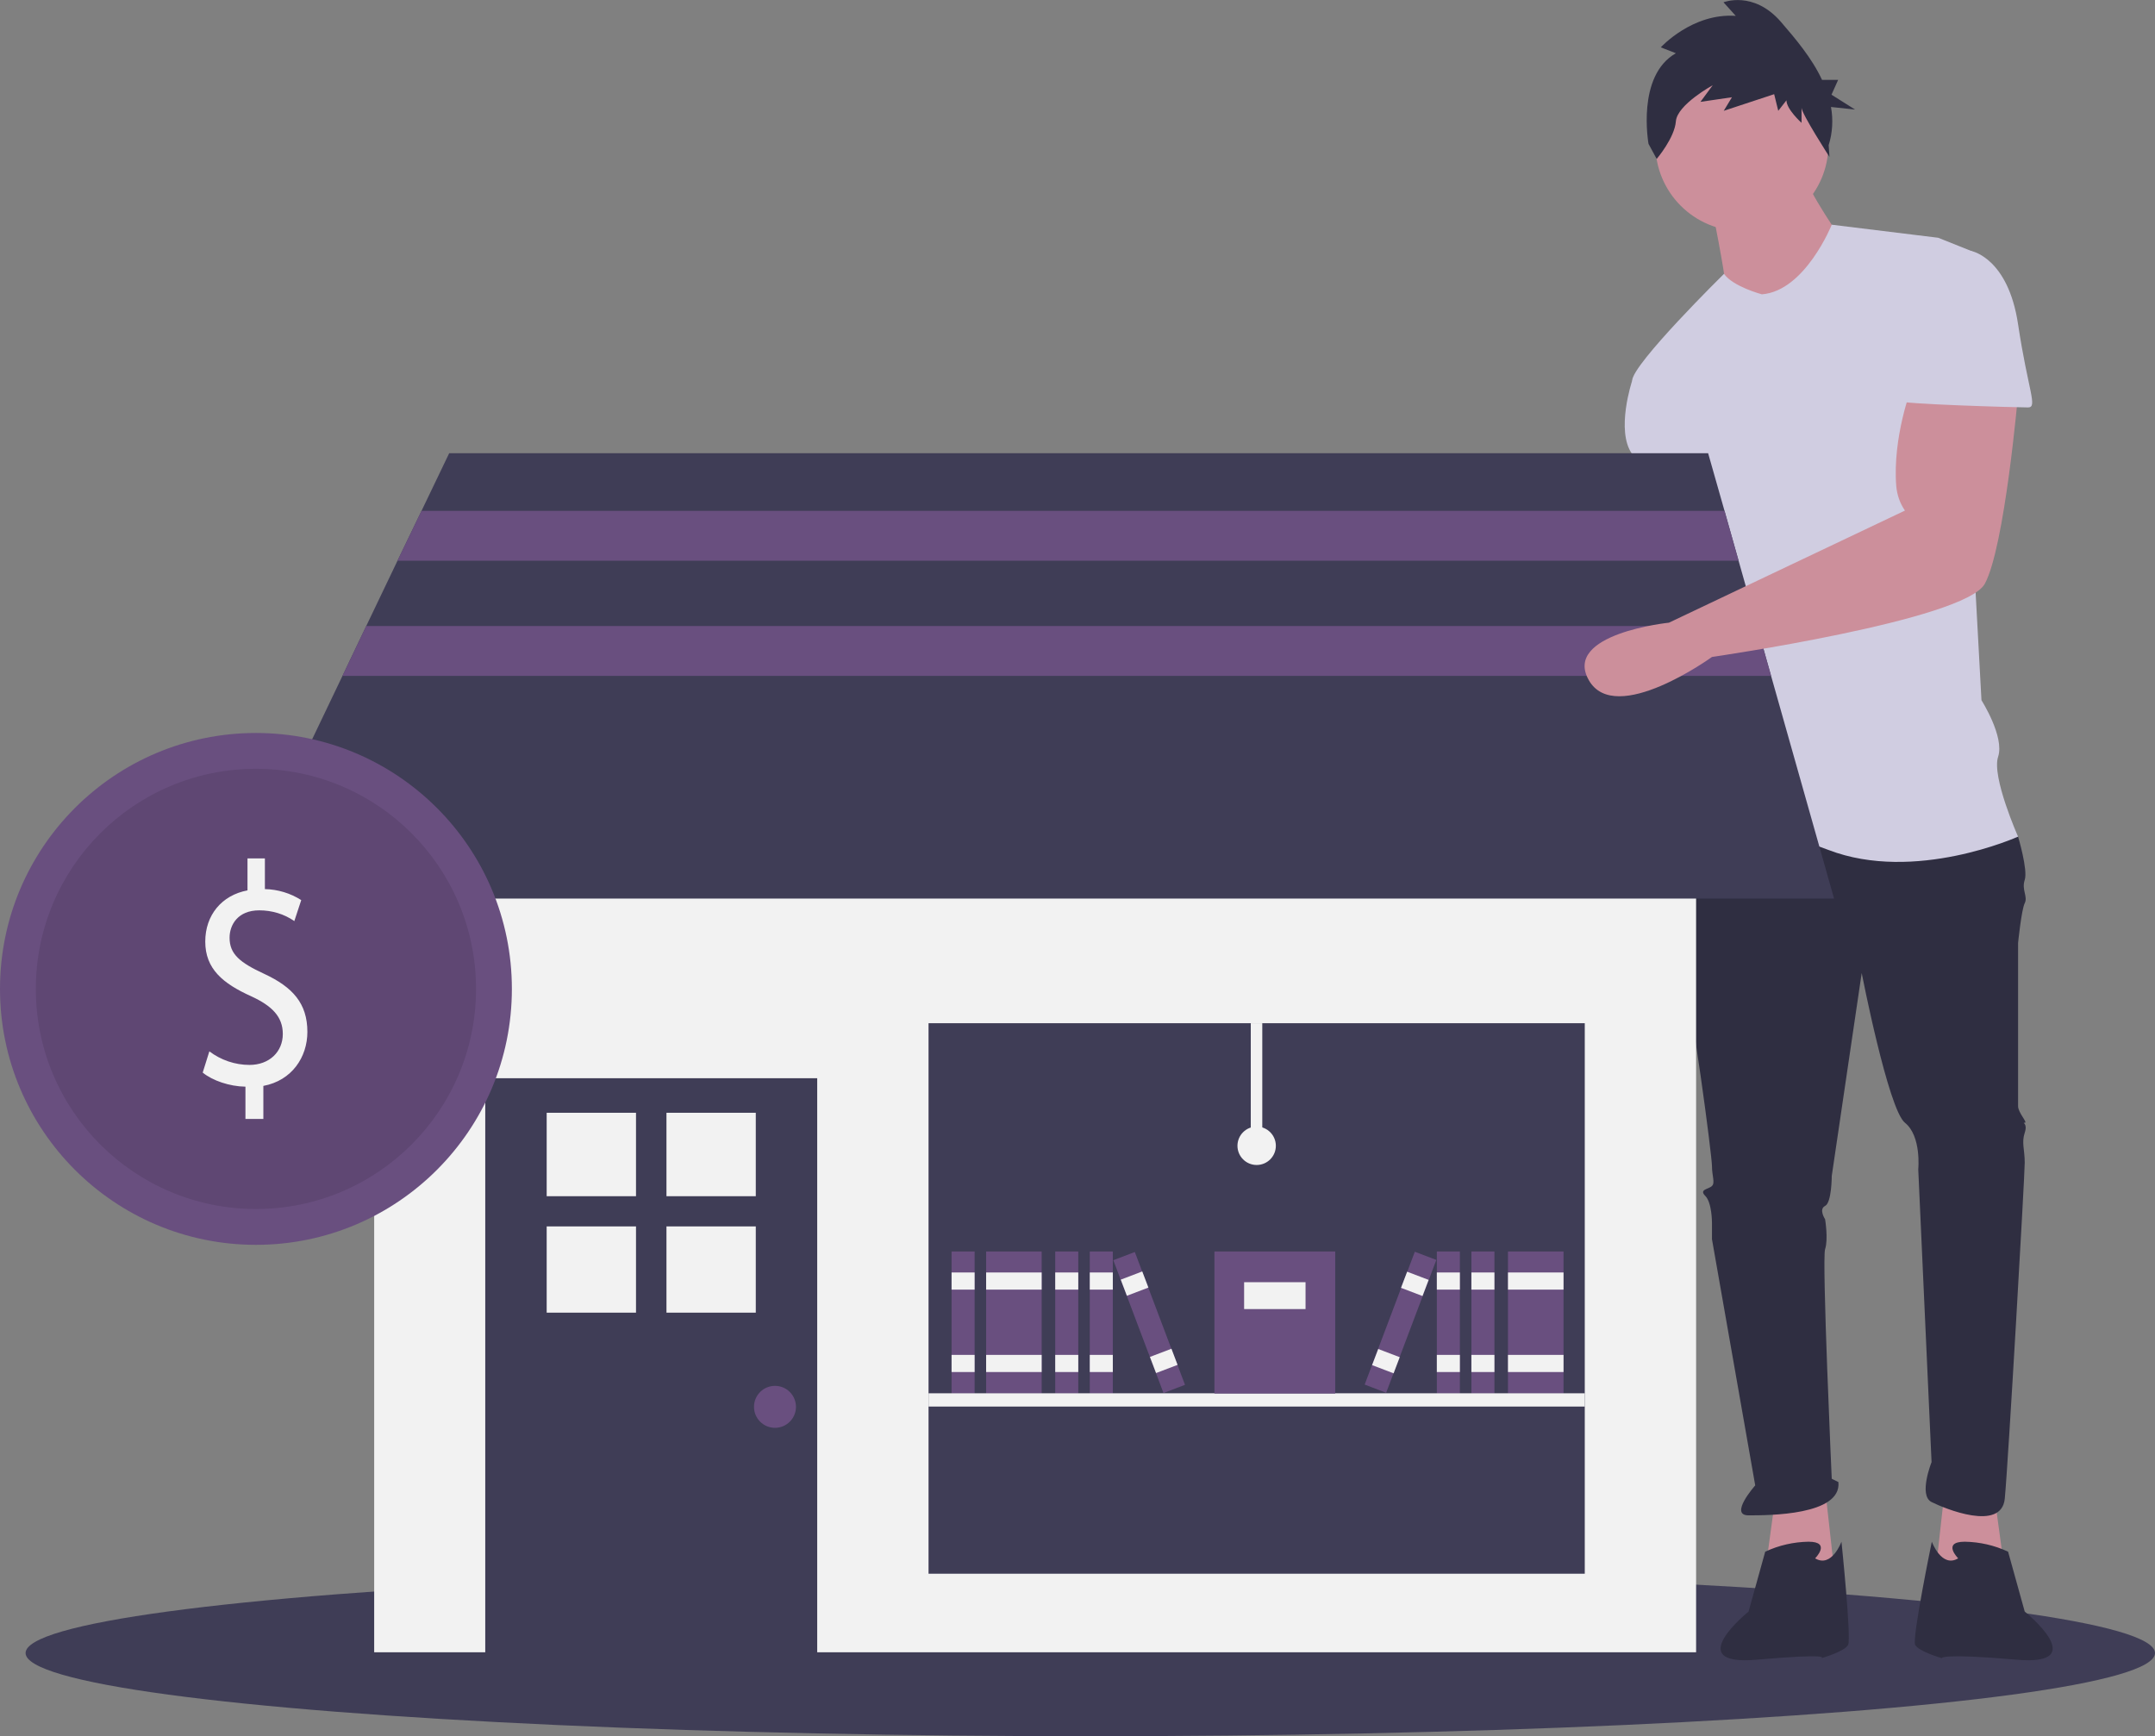 <svg id="b582dbfc-ed60-4217-aa06-1e10ec960023" xmlns="http://www.w3.org/2000/svg" viewBox="0 0 842 678.4" role="img" aria-hidden="true"><rect x="0" y="0" width="842" height="678.4" fill="#808080" stroke="none"/><style>.st0{fill:#3f3d56}.st1{fill:#cc8f9b}.st3{fill:#2f2e41}.st4{fill:#d0cde1}.st5{fill:#f2f2f2}.st6{fill:#694f7f}</style><ellipse class="st0" cx="426" cy="645.9" rx="416" ry="32.5"/><path class="st1" d="M779.4 585.5l3.9 28.6-27.3 2.6 3.9-35.1 19.5 3.9z"/><path d="M650.7 193s2.6 35.1 2.6 36.4-18.2 91-18.2 91-26 49.4 0 48.1 18.2-46.8 18.2-46.8l27.3-75.4-11.7-53.3h-18.2z" fill="#a0616a"/><path class="st1" d="M693.6 585.5l-3.9 28.6 27.3 2.6-3.9-35.1-19.5 3.9z"/><path class="st3" d="M663.7 317.8l-6.5 9.1s-3.9 39 0 52 11.7 72.8 11.7 76.7 1.3 6.5 0 7.8-5.2 1.3-2.6 3.9 2.6 10.4 2.6 10.4v6.5l16.9 96.2s-10.4 11.7-2.6 11.7 36.4 0 35.1-13l-2.6-1.3s-3.9-85.8-2.6-89.7 0-11.7 0-11.7-2.6-3.9 0-5.2 2.6-11.7 2.6-11.7l11.7-79.3s10.4 53.3 16.9 58.5 5.2 18.2 5.2 18.2l5.2 114.4s-5.2 13 0 15.6 27.3 11.7 28.6-1.3 7.8-126.1 7.8-131.3-1.3-7.8 0-11.7-1.3-3.9 0-3.9-2.6-3.9-2.6-6.5v-63.7s1.3-13 2.6-15.6-1.3-5.2 0-9.1-2.6-16.9-2.6-16.9L730 311.3l-66.3 6.5zm45.5 291.1s6.5-6.5-2.6-6.5c-5.8.1-11.6 1.4-16.9 3.9l-6.5 23.4s-26.6 21.4 3.2 18.8 25.3-.6 25.3-.6 9.1-2.6 10.4-5.2-2.6-40.3-2.6-40.3-3.8 10.4-10.3 6.5zm55.9 0s-6.5-6.5 2.6-6.5c5.8.1 11.6 1.4 16.9 3.9l6.5 23.4s26.6 21.4-3.2 18.8-29.2-.6-29.2-.6-9.1-2.6-10.4-5.2 6.5-40.3 6.5-40.3 3.8 10.4 10.3 6.5z"/><circle class="st1" cx="680.6" cy="56.5" r="33.8"/><path class="st1" d="M668.9 81.2s5.2 26 5.2 29.9 22.1 15.6 22.1 15.6l24.7-31.2s-15.6-22.1-15.6-27.3l-36.4 13z"/><path class="st4" d="M688.4 115s-11.3-3-14.8-8c0 0-35.9 35.3-35.9 41.8l28.6 50.7s0 18.2 2.6 19.5 0 0 0 5.2-7.8 39-5.2 44.2 5.2 1.3 2.6 9.1-9.1 49.4-9.1 49.4 23.4-7.8 57.2 5.2 74.1-5.2 74.1-5.2-10.4-23.4-7.8-31.2-6.5-22.1-6.5-22.1L767.7 154s9.1-53.3 2.6-55.9l-13-5.2-41.6-5.1s-10.4 25.9-27.3 27.2z"/><path class="st4" d="M650.7 139.7l-13 9.1s-6.5 19.5 0 28.6 9.1 22.1 9.1 22.1l26-2.6-22.1-57.2z"/><path class="st3" d="M654.8 20.8l-5.9-2.3S661.2 5 678.2 6.2L673.4.9s11.7-4.7 22.4 7.6c5.6 6.5 12.1 14.1 16.1 22.7h6.3l-2.6 5.8 9.2 5.8-9.4-1c.9 5 .6 10.1-.9 14.9l.3 4.6s-10.9-16.9-10.9-19.2V48s-5.9-5.3-5.9-8.8l-3.2 4.1-1.6-6.5-19.7 6.5 3.2-5.3-12.3 1.8 4.8-6.5s-13.9 7.6-14.4 14.1-7.5 14.7-7.5 14.7l-3.2-5.9c0-.2-4.8-26.6 10.7-35.4z"/><path class="st5" d="M146.2 282.8h516.5v362.8H146.2V282.8z"/><path class="st0" d="M189.6 421.3h129.7v226.4H189.6V421.3z"/><path class="st5" d="M213.6 434.8h34.9v32.6h-34.9v-32.6zm46.8 0h34.9v32.6h-34.9v-32.6zm-46.8 44.4h34.9v33.7h-34.9v-33.7zm46.8 0h34.9v33.7h-34.9v-33.7z"/><circle class="st6" cx="302.8" cy="549.7" r="8.2"/><path class="st0" d="M362.8 399.8h256.4v215.1H362.8V399.8zm353.8-48.7H92.2l41.6-87 9.3-19.5 12.2-25.5 9.4-19.5 10.8-22.5h491.9l6.4 22.5 5.5 19.5 7.2 25.5 5.5 19.5 24.6 87z"/><path class="st6" d="M371.8 489h9v55.5h-9V489z"/><path class="st5" d="M371.8 497.2h9v6.7h-9v-6.7zm0 32.2h9v6.7h-9v-6.7z"/><path class="st6" d="M385.3 489H407v55.5h-21.7V489z"/><path class="st5" d="M385.3 497.2H407v6.7h-21.7v-6.7zm0 32.2H407v6.7h-21.7v-6.7z"/><path class="st6" d="M412.3 489h9v55.5h-9V489z"/><path class="st5" d="M412.3 497.2h9v6.7h-9v-6.7zm0 32.2h9v6.7h-9v-6.7z"/><path class="st6" d="M425.8 489h9v55.5h-9V489z"/><path class="st5" d="M425.8 497.2h9v6.7h-9v-6.7zm0 32.2h9v6.7h-9v-6.7z"/><path class="st6" d="M435 492.4l8.4-3.2 19.6 51.9-8.4 3.2-19.6-51.9z"/><path class="st5" d="M437.9 500l8.4-3.2 2.4 6.3-8.4 3.2-2.4-6.3zM449.3 530.2l8.4-3.2 2.4 6.3-8.4 3.2-2.4-6.3z"/><path class="st6" d="M589.2 489h21.7v55.5h-21.7V489z"/><path class="st5" d="M589.2 497.2h21.7v6.7h-21.7v-6.7zm0 32.2h21.7v6.7h-21.7v-6.7z"/><path class="st6" d="M574.9 489h9v55.5h-9V489z"/><path class="st5" d="M574.9 497.2h9v6.7h-9v-6.7zm0 32.2h9v6.7h-9v-6.7z"/><path class="st6" d="M561.4 489h9v55.5h-9V489z"/><path class="st5" d="M561.4 497.2h9v6.7h-9v-6.7zm0 32.2h9v6.7h-9v-6.7z"/><path class="st6" d="M533.2 541l19.6-51.9 8.4 3.2-19.6 51.9-8.4-3.2z"/><path class="st5" d="M547.4 503.2l2.4-6.3 8.4 3.2-2.4 6.3-8.4-3.2zM536.1 533.4l2.4-6.3 8.4 3.2-2.4 6.3-8.4-3.2zM362.8 544.4h256.4v5.2H362.8v-5.2z"/><path class="st6" d="M474.5 489h47.2v55.5h-47.2V489z"/><path class="st5" d="M486.1 501h24v10.5h-24V501zm2.6-101.2h4.5v48h-4.5v-48z"/><circle class="st5" cx="491" cy="447.7" r="7.5"/><path class="st6" d="M679.3 219.1h-524l9.4-19.5h509.1l5.5 19.5zm12.7 45H133.8l9.3-19.5h543.4l5.5 19.5z"/><path class="st1" d="M746.9 151.4s-7.5 19.4-6 38.5c.3 3.4 1.4 6.7 3.4 9.6l-92.2 43.8s-41.7 4.3-31.3 22.5 48.1-9.1 48.1-9.1 98.8-14.3 106.6-28.6 13-74.1 13-74.1l-41.6-2.6z"/><path class="st4" d="M750.8 98.1h19.5s14.3 2.6 18.2 28.6 7.8 32.5 3.9 32.5-50.7-1.3-50.7-2.6 9.1-58.5 9.1-58.5z"/><circle class="st6" cx="100" cy="386.4" r="100"/><circle cx="100" cy="386.4" r="86" opacity=".1"/><path class="st5" d="M95.9 437.1v-12.5c-6.3-.1-12.9-2.4-16.7-5.5l2.6-8.3c4.5 3.4 10 5.3 15.7 5.3 7.7 0 13-5.1 13-12.1 0-6.8-4.3-11-12.3-14.7-11.1-5-18-10.7-18-21.4 0-10.3 6.4-18.1 16.5-20v-12.5h6.8v12c5 .1 10 1.6 14.2 4.3l-2.7 8.2c-4-2.8-8.8-4.2-13.7-4.2-8.4 0-11.6 5.7-11.6 10.7 0 6.4 4 9.7 13.5 14.1 11.2 5.2 16.9 11.6 16.9 22.7 0 9.8-6 19-17.2 21.1v12.9h-7v-.1z"/></svg>
